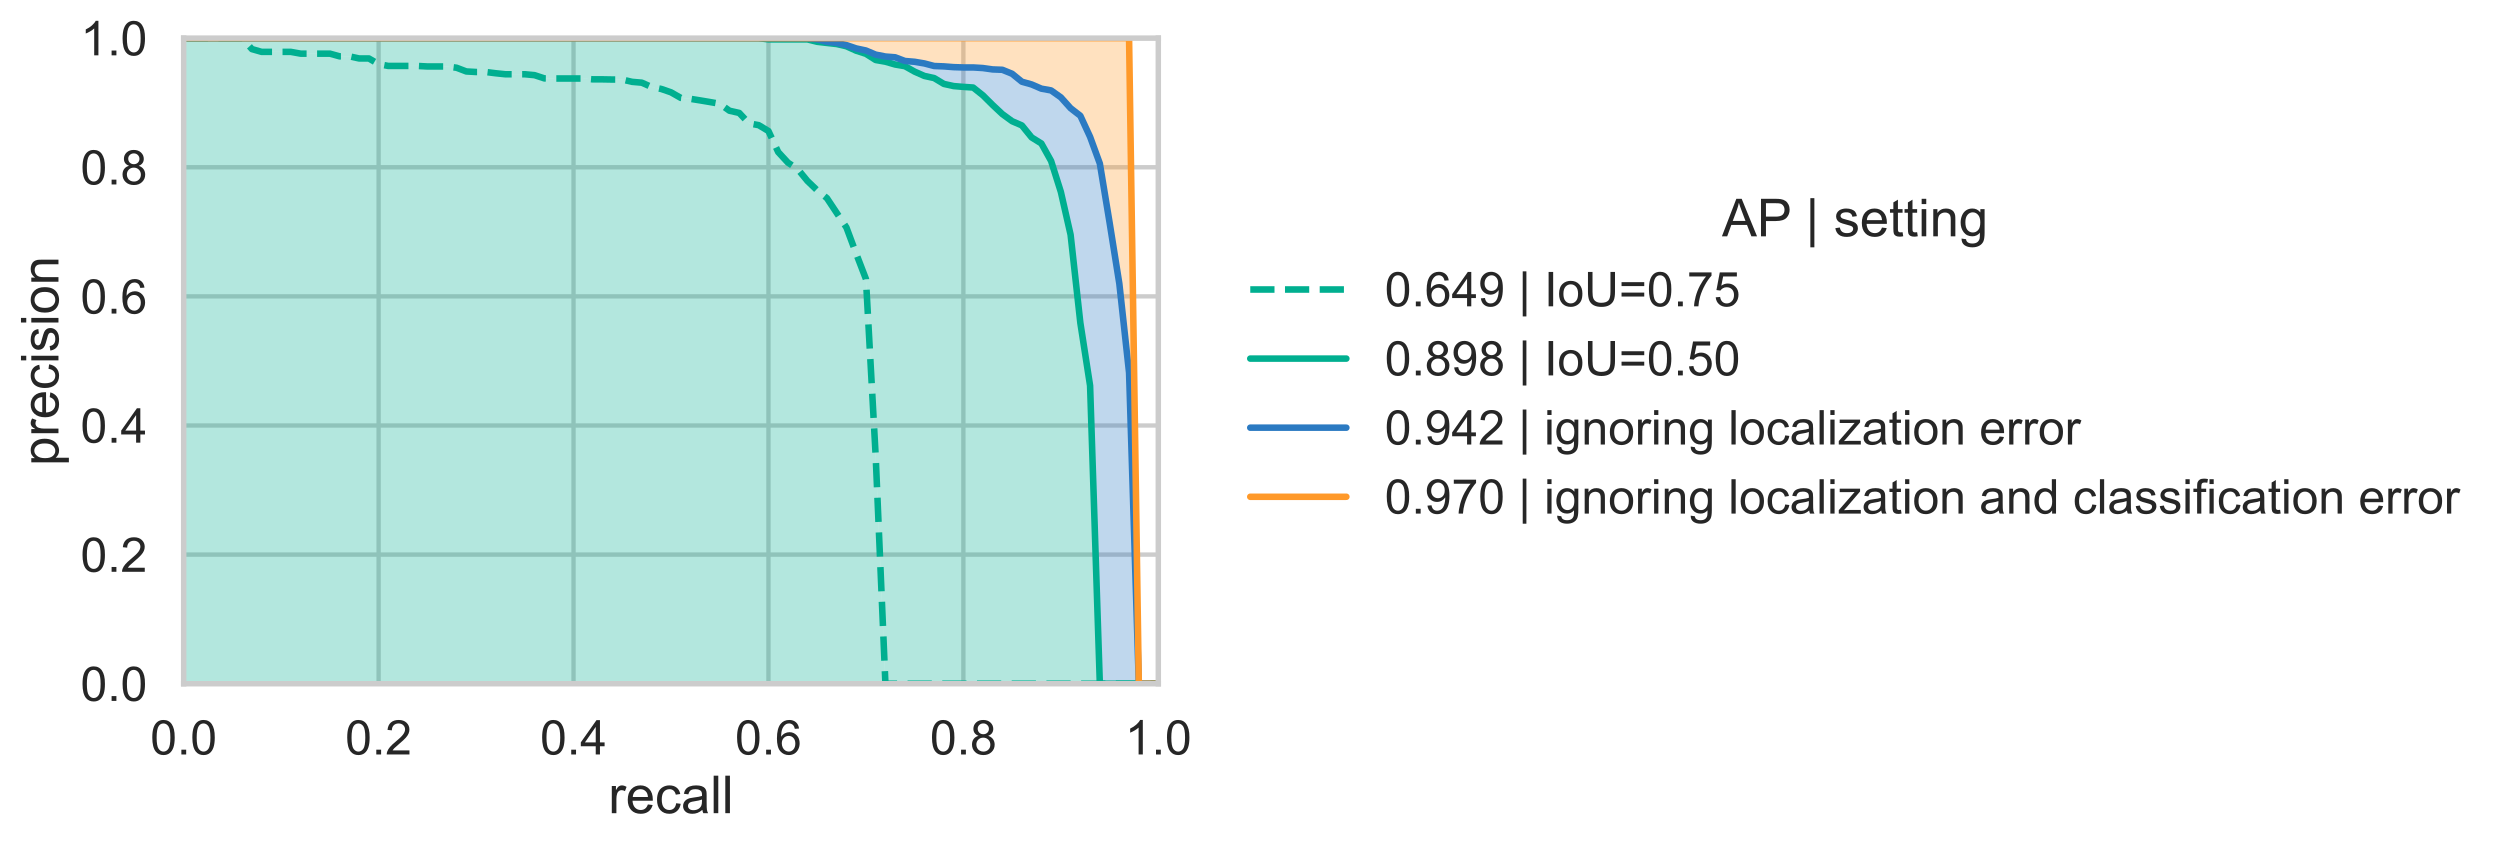 <?xml version="1.0" encoding="utf-8" standalone="no"?>
<!DOCTYPE svg PUBLIC "-//W3C//DTD SVG 1.1//EN"
  "http://www.w3.org/Graphics/SVG/1.1/DTD/svg11.dtd">
<!-- Created with matplotlib (https://matplotlib.org/) -->
<svg height="290.117pt" version="1.1" viewBox="0 0 858.788 290.117" width="858.788pt" xmlns="http://www.w3.org/2000/svg" xmlns:xlink="http://www.w3.org/1999/xlink">
 <defs>
  <style type="text/css">*{stroke-linecap:butt;stroke-linejoin:round;}</style>
 </defs>
 <g id="figure_1">
  <g id="patch_1">
   <path d="M 0 290.117 
L 858.788 290.117 
L 858.788 0 
L 0 0 
z
" style="fill:#ffffff;"/>
  </g>
  <g id="axes_1">
   <g id="patch_2">
    <path d="M 63.097 234.865 
L 397.897 234.865 
L 397.897 13.105 
L 63.097 13.105 
z
" style="fill:#ffffff;"/>
   </g>
   <g id="matplotlib.axis_1">
    <g id="xtick_1">
     <g id="line2d_1">
      <path clip-path="url(#pb9b8774784)" d="M 63.097 234.865 
L 63.097 13.105 
" style="fill:none;stroke:#cccccc;stroke-linecap:round;stroke-width:1.5;"/>
     </g>
     <g id="text_1">
      <!-- 0.0 -->
      <g style="fill:#262626;" transform="translate(51.629 259.176)scale(0.165 -0.165)">
       <defs>
        <path d="M 4.156 35.297 
Q 4.156 48 6.766 55.734 
Q 9.375 63.484 14.516 67.672 
Q 19.672 71.875 27.484 71.875 
Q 33.25 71.875 37.594 69.547 
Q 41.938 67.234 44.766 62.859 
Q 47.609 58.5 49.219 52.219 
Q 50.828 45.953 50.828 35.297 
Q 50.828 22.703 48.234 14.969 
Q 45.656 7.234 40.5 3 
Q 35.359 -1.219 27.484 -1.219 
Q 17.141 -1.219 11.234 6.203 
Q 4.156 15.141 4.156 35.297 
z
M 13.188 35.297 
Q 13.188 17.672 17.312 11.828 
Q 21.438 6 27.484 6 
Q 33.547 6 37.672 11.859 
Q 41.797 17.719 41.797 35.297 
Q 41.797 52.984 37.672 58.781 
Q 33.547 64.594 27.391 64.594 
Q 21.344 64.594 17.719 59.469 
Q 13.188 52.938 13.188 35.297 
z
" id="ArialMT-48"/>
        <path d="M 9.078 0 
L 9.078 10.016 
L 19.094 10.016 
L 19.094 0 
z
" id="ArialMT-46"/>
       </defs>
       <use xlink:href="#ArialMT-48"/>
       <use x="55.615" xlink:href="#ArialMT-46"/>
       <use x="83.398" xlink:href="#ArialMT-48"/>
      </g>
     </g>
    </g>
    <g id="xtick_2">
     <g id="line2d_2">
      <path clip-path="url(#pb9b8774784)" d="M 130.057 234.865 
L 130.057 13.105 
" style="fill:none;stroke:#cccccc;stroke-linecap:round;stroke-width:1.5;"/>
     </g>
     <g id="text_2">
      <!-- 0.2 -->
      <g style="fill:#262626;" transform="translate(118.589 259.176)scale(0.165 -0.165)">
       <defs>
        <path d="M 50.344 8.453 
L 50.344 0 
L 3.031 0 
Q 2.938 3.172 4.047 6.109 
Q 5.859 10.938 9.828 15.625 
Q 13.812 20.312 21.344 26.469 
Q 33.016 36.031 37.109 41.625 
Q 41.219 47.219 41.219 52.203 
Q 41.219 57.422 37.469 61 
Q 33.734 64.594 27.734 64.594 
Q 21.391 64.594 17.578 60.781 
Q 13.766 56.984 13.719 50.25 
L 4.688 51.172 
Q 5.609 61.281 11.656 66.578 
Q 17.719 71.875 27.938 71.875 
Q 38.234 71.875 44.234 66.156 
Q 50.25 60.453 50.25 52 
Q 50.25 47.703 48.484 43.547 
Q 46.734 39.406 42.656 34.812 
Q 38.578 30.219 29.109 22.219 
Q 21.188 15.578 18.938 13.203 
Q 16.703 10.844 15.234 8.453 
z
" id="ArialMT-50"/>
       </defs>
       <use xlink:href="#ArialMT-48"/>
       <use x="55.615" xlink:href="#ArialMT-46"/>
       <use x="83.398" xlink:href="#ArialMT-50"/>
      </g>
     </g>
    </g>
    <g id="xtick_3">
     <g id="line2d_3">
      <path clip-path="url(#pb9b8774784)" d="M 197.017 234.865 
L 197.017 13.105 
" style="fill:none;stroke:#cccccc;stroke-linecap:round;stroke-width:1.5;"/>
     </g>
     <g id="text_3">
      <!-- 0.4 -->
      <g style="fill:#262626;" transform="translate(185.549 259.176)scale(0.165 -0.165)">
       <defs>
        <path d="M 32.328 0 
L 32.328 17.141 
L 1.266 17.141 
L 1.266 25.203 
L 33.938 71.578 
L 41.109 71.578 
L 41.109 25.203 
L 50.781 25.203 
L 50.781 17.141 
L 41.109 17.141 
L 41.109 0 
z
M 32.328 25.203 
L 32.328 57.469 
L 9.906 25.203 
z
" id="ArialMT-52"/>
       </defs>
       <use xlink:href="#ArialMT-48"/>
       <use x="55.615" xlink:href="#ArialMT-46"/>
       <use x="83.398" xlink:href="#ArialMT-52"/>
      </g>
     </g>
    </g>
    <g id="xtick_4">
     <g id="line2d_4">
      <path clip-path="url(#pb9b8774784)" d="M 263.977 234.865 
L 263.977 13.105 
" style="fill:none;stroke:#cccccc;stroke-linecap:round;stroke-width:1.5;"/>
     </g>
     <g id="text_4">
      <!-- 0.6 -->
      <g style="fill:#262626;" transform="translate(252.509 259.176)scale(0.165 -0.165)">
       <defs>
        <path d="M 49.75 54.047 
L 41.016 53.375 
Q 39.844 58.547 37.703 60.891 
Q 34.125 64.656 28.906 64.656 
Q 24.703 64.656 21.531 62.312 
Q 17.391 59.281 14.984 53.469 
Q 12.594 47.656 12.5 36.922 
Q 15.672 41.75 20.266 44.094 
Q 24.859 46.438 29.891 46.438 
Q 38.672 46.438 44.844 39.969 
Q 51.031 33.5 51.031 23.25 
Q 51.031 16.5 48.125 10.719 
Q 45.219 4.938 40.141 1.859 
Q 35.062 -1.219 28.609 -1.219 
Q 17.625 -1.219 10.688 6.859 
Q 3.766 14.938 3.766 33.5 
Q 3.766 54.25 11.422 63.672 
Q 18.109 71.875 29.438 71.875 
Q 37.891 71.875 43.281 67.141 
Q 48.688 62.406 49.75 54.047 
z
M 13.875 23.188 
Q 13.875 18.656 15.797 14.5 
Q 17.719 10.359 21.188 8.172 
Q 24.656 6 28.469 6 
Q 34.031 6 38.031 10.484 
Q 42.047 14.984 42.047 22.703 
Q 42.047 30.125 38.078 34.391 
Q 34.125 38.672 28.125 38.672 
Q 22.172 38.672 18.016 34.391 
Q 13.875 30.125 13.875 23.188 
z
" id="ArialMT-54"/>
       </defs>
       <use xlink:href="#ArialMT-48"/>
       <use x="55.615" xlink:href="#ArialMT-46"/>
       <use x="83.398" xlink:href="#ArialMT-54"/>
      </g>
     </g>
    </g>
    <g id="xtick_5">
     <g id="line2d_5">
      <path clip-path="url(#pb9b8774784)" d="M 330.937 234.865 
L 330.937 13.105 
" style="fill:none;stroke:#cccccc;stroke-linecap:round;stroke-width:1.5;"/>
     </g>
     <g id="text_5">
      <!-- 0.8 -->
      <g style="fill:#262626;" transform="translate(319.469 259.176)scale(0.165 -0.165)">
       <defs>
        <path d="M 17.672 38.812 
Q 12.203 40.828 9.562 44.531 
Q 6.938 48.25 6.938 53.422 
Q 6.938 61.234 12.547 66.547 
Q 18.172 71.875 27.484 71.875 
Q 36.859 71.875 42.578 66.422 
Q 48.297 60.984 48.297 53.172 
Q 48.297 48.188 45.672 44.5 
Q 43.062 40.828 37.75 38.812 
Q 44.344 36.672 47.781 31.875 
Q 51.219 27.094 51.219 20.453 
Q 51.219 11.281 44.719 5.031 
Q 38.234 -1.219 27.641 -1.219 
Q 17.047 -1.219 10.547 5.047 
Q 4.047 11.328 4.047 20.703 
Q 4.047 27.688 7.594 32.391 
Q 11.141 37.109 17.672 38.812 
z
M 15.922 53.719 
Q 15.922 48.641 19.188 45.406 
Q 22.469 42.188 27.688 42.188 
Q 32.766 42.188 36.016 45.375 
Q 39.266 48.578 39.266 53.219 
Q 39.266 58.062 35.906 61.359 
Q 32.562 64.656 27.594 64.656 
Q 22.562 64.656 19.234 61.422 
Q 15.922 58.203 15.922 53.719 
z
M 13.094 20.656 
Q 13.094 16.891 14.875 13.375 
Q 16.656 9.859 20.172 7.922 
Q 23.688 6 27.734 6 
Q 34.031 6 38.125 10.047 
Q 42.234 14.109 42.234 20.359 
Q 42.234 26.703 38.016 30.859 
Q 33.797 35.016 27.438 35.016 
Q 21.234 35.016 17.156 30.906 
Q 13.094 26.812 13.094 20.656 
z
" id="ArialMT-56"/>
       </defs>
       <use xlink:href="#ArialMT-48"/>
       <use x="55.615" xlink:href="#ArialMT-46"/>
       <use x="83.398" xlink:href="#ArialMT-56"/>
      </g>
     </g>
    </g>
    <g id="xtick_6">
     <g id="line2d_6">
      <path clip-path="url(#pb9b8774784)" d="M 397.897 234.865 
L 397.897 13.105 
" style="fill:none;stroke:#cccccc;stroke-linecap:round;stroke-width:1.5;"/>
     </g>
     <g id="text_6">
      <!-- 1.0 -->
      <g style="fill:#262626;" transform="translate(386.429 259.176)scale(0.165 -0.165)">
       <defs>
        <path d="M 37.25 0 
L 28.469 0 
L 28.469 56 
Q 25.297 52.984 20.141 49.953 
Q 14.984 46.922 10.891 45.406 
L 10.891 53.906 
Q 18.266 57.375 23.781 62.297 
Q 29.297 67.234 31.594 71.875 
L 37.25 71.875 
z
" id="ArialMT-49"/>
       </defs>
       <use xlink:href="#ArialMT-49"/>
       <use x="55.615" xlink:href="#ArialMT-46"/>
       <use x="83.398" xlink:href="#ArialMT-48"/>
      </g>
     </g>
    </g>
    <g id="text_7">
     <!-- recall -->
     <g style="fill:#262626;" transform="translate(208.991 279.339)scale(0.18 -0.18)">
      <defs>
       <path d="M 6.5 0 
L 6.5 51.859 
L 14.406 51.859 
L 14.406 44 
Q 17.438 49.516 20 51.266 
Q 22.562 53.031 25.641 53.031 
Q 30.078 53.031 34.672 50.203 
L 31.641 42.047 
Q 28.422 43.953 25.203 43.953 
Q 22.312 43.953 20.016 42.219 
Q 17.719 40.484 16.75 37.406 
Q 15.281 32.719 15.281 27.156 
L 15.281 0 
z
" id="ArialMT-114"/>
       <path d="M 42.094 16.703 
L 51.172 15.578 
Q 49.031 7.625 43.219 3.219 
Q 37.406 -1.172 28.375 -1.172 
Q 17 -1.172 10.328 5.828 
Q 3.656 12.844 3.656 25.484 
Q 3.656 38.578 10.391 45.797 
Q 17.141 53.031 27.875 53.031 
Q 38.281 53.031 44.875 45.953 
Q 51.469 38.875 51.469 26.031 
Q 51.469 25.25 51.422 23.688 
L 12.75 23.688 
Q 13.234 15.141 17.578 10.594 
Q 21.922 6.062 28.422 6.062 
Q 33.25 6.062 36.672 8.594 
Q 40.094 11.141 42.094 16.703 
z
M 13.234 30.906 
L 42.188 30.906 
Q 41.609 37.453 38.875 40.719 
Q 34.672 45.797 27.984 45.797 
Q 21.922 45.797 17.797 41.75 
Q 13.672 37.703 13.234 30.906 
z
" id="ArialMT-101"/>
       <path d="M 40.438 19 
L 49.078 17.875 
Q 47.656 8.938 41.812 3.875 
Q 35.984 -1.172 27.484 -1.172 
Q 16.844 -1.172 10.375 5.781 
Q 3.906 12.75 3.906 25.734 
Q 3.906 34.125 6.688 40.422 
Q 9.469 46.734 15.156 49.875 
Q 20.844 53.031 27.547 53.031 
Q 35.984 53.031 41.359 48.75 
Q 46.734 44.484 48.25 36.625 
L 39.703 35.297 
Q 38.484 40.531 35.375 43.156 
Q 32.281 45.797 27.875 45.797 
Q 21.234 45.797 17.078 41.031 
Q 12.938 36.281 12.938 25.984 
Q 12.938 15.531 16.938 10.797 
Q 20.953 6.062 27.391 6.062 
Q 32.562 6.062 36.031 9.234 
Q 39.5 12.406 40.438 19 
z
" id="ArialMT-99"/>
       <path d="M 40.438 6.391 
Q 35.547 2.25 31.031 0.531 
Q 26.516 -1.172 21.344 -1.172 
Q 12.797 -1.172 8.203 3 
Q 3.609 7.172 3.609 13.672 
Q 3.609 17.484 5.344 20.625 
Q 7.078 23.781 9.891 25.688 
Q 12.703 27.594 16.219 28.562 
Q 18.797 29.25 24.031 29.891 
Q 34.672 31.156 39.703 32.906 
Q 39.75 34.719 39.75 35.203 
Q 39.75 40.578 37.25 42.781 
Q 33.891 45.75 27.25 45.75 
Q 21.047 45.75 18.094 43.578 
Q 15.141 41.406 13.719 35.891 
L 5.125 37.062 
Q 6.297 42.578 8.984 45.969 
Q 11.672 49.359 16.75 51.188 
Q 21.828 53.031 28.516 53.031 
Q 35.156 53.031 39.297 51.469 
Q 43.453 49.906 45.406 47.531 
Q 47.359 45.172 48.141 41.547 
Q 48.578 39.312 48.578 33.453 
L 48.578 21.734 
Q 48.578 9.469 49.141 6.219 
Q 49.703 2.984 51.375 0 
L 42.188 0 
Q 40.828 2.734 40.438 6.391 
z
M 39.703 26.031 
Q 34.906 24.078 25.344 22.703 
Q 19.922 21.922 17.672 20.938 
Q 15.438 19.969 14.203 18.094 
Q 12.984 16.219 12.984 13.922 
Q 12.984 10.406 15.641 8.062 
Q 18.312 5.719 23.438 5.719 
Q 28.516 5.719 32.469 7.938 
Q 36.422 10.156 38.281 14.016 
Q 39.703 17 39.703 22.797 
z
" id="ArialMT-97"/>
       <path d="M 6.391 0 
L 6.391 71.578 
L 15.188 71.578 
L 15.188 0 
z
" id="ArialMT-108"/>
      </defs>
      <use xlink:href="#ArialMT-114"/>
      <use x="33.301" xlink:href="#ArialMT-101"/>
      <use x="88.916" xlink:href="#ArialMT-99"/>
      <use x="138.916" xlink:href="#ArialMT-97"/>
      <use x="194.531" xlink:href="#ArialMT-108"/>
      <use x="216.748" xlink:href="#ArialMT-108"/>
     </g>
    </g>
   </g>
   <g id="matplotlib.axis_2">
    <g id="ytick_1">
     <g id="line2d_7">
      <path clip-path="url(#pb9b8774784)" d="M 63.097 234.865 
L 397.897 234.865 
" style="fill:none;stroke:#cccccc;stroke-linecap:round;stroke-width:1.5;"/>
     </g>
     <g id="text_8">
      <!-- 0.0 -->
      <g style="fill:#262626;" transform="translate(27.662 240.77)scale(0.165 -0.165)">
       <use xlink:href="#ArialMT-48"/>
       <use x="55.615" xlink:href="#ArialMT-46"/>
       <use x="83.398" xlink:href="#ArialMT-48"/>
      </g>
     </g>
    </g>
    <g id="ytick_2">
     <g id="line2d_8">
      <path clip-path="url(#pb9b8774784)" d="M 63.097 190.513 
L 397.897 190.513 
" style="fill:none;stroke:#cccccc;stroke-linecap:round;stroke-width:1.5;"/>
     </g>
     <g id="text_9">
      <!-- 0.2 -->
      <g style="fill:#262626;" transform="translate(27.662 196.418)scale(0.165 -0.165)">
       <use xlink:href="#ArialMT-48"/>
       <use x="55.615" xlink:href="#ArialMT-46"/>
       <use x="83.398" xlink:href="#ArialMT-50"/>
      </g>
     </g>
    </g>
    <g id="ytick_3">
     <g id="line2d_9">
      <path clip-path="url(#pb9b8774784)" d="M 63.097 146.161 
L 397.897 146.161 
" style="fill:none;stroke:#cccccc;stroke-linecap:round;stroke-width:1.5;"/>
     </g>
     <g id="text_10">
      <!-- 0.4 -->
      <g style="fill:#262626;" transform="translate(27.662 152.066)scale(0.165 -0.165)">
       <use xlink:href="#ArialMT-48"/>
       <use x="55.615" xlink:href="#ArialMT-46"/>
       <use x="83.398" xlink:href="#ArialMT-52"/>
      </g>
     </g>
    </g>
    <g id="ytick_4">
     <g id="line2d_10">
      <path clip-path="url(#pb9b8774784)" d="M 63.097 101.809 
L 397.897 101.809 
" style="fill:none;stroke:#cccccc;stroke-linecap:round;stroke-width:1.5;"/>
     </g>
     <g id="text_11">
      <!-- 0.6 -->
      <g style="fill:#262626;" transform="translate(27.662 107.714)scale(0.165 -0.165)">
       <use xlink:href="#ArialMT-48"/>
       <use x="55.615" xlink:href="#ArialMT-46"/>
       <use x="83.398" xlink:href="#ArialMT-54"/>
      </g>
     </g>
    </g>
    <g id="ytick_5">
     <g id="line2d_11">
      <path clip-path="url(#pb9b8774784)" d="M 63.097 57.457 
L 397.897 57.457 
" style="fill:none;stroke:#cccccc;stroke-linecap:round;stroke-width:1.5;"/>
     </g>
     <g id="text_12">
      <!-- 0.8 -->
      <g style="fill:#262626;" transform="translate(27.662 63.362)scale(0.165 -0.165)">
       <use xlink:href="#ArialMT-48"/>
       <use x="55.615" xlink:href="#ArialMT-46"/>
       <use x="83.398" xlink:href="#ArialMT-56"/>
      </g>
     </g>
    </g>
    <g id="ytick_6">
     <g id="line2d_12">
      <path clip-path="url(#pb9b8774784)" d="M 63.097 13.105 
L 397.897 13.105 
" style="fill:none;stroke:#cccccc;stroke-linecap:round;stroke-width:1.5;"/>
     </g>
     <g id="text_13">
      <!-- 1.0 -->
      <g style="fill:#262626;" transform="translate(27.662 19.01)scale(0.165 -0.165)">
       <use xlink:href="#ArialMT-49"/>
       <use x="55.615" xlink:href="#ArialMT-46"/>
       <use x="83.398" xlink:href="#ArialMT-48"/>
      </g>
     </g>
    </g>
    <g id="text_14">
     <!-- precision -->
     <g style="fill:#262626;" transform="translate(20.084 160.001)rotate(-90)scale(0.18 -0.18)">
      <defs>
       <path d="M 6.594 -19.875 
L 6.594 51.859 
L 14.594 51.859 
L 14.594 45.125 
Q 17.438 49.078 21 51.047 
Q 24.562 53.031 29.641 53.031 
Q 36.281 53.031 41.359 49.609 
Q 46.438 46.188 49.016 39.953 
Q 51.609 33.734 51.609 26.312 
Q 51.609 18.359 48.75 11.984 
Q 45.906 5.609 40.453 2.219 
Q 35.016 -1.172 29 -1.172 
Q 24.609 -1.172 21.109 0.688 
Q 17.625 2.547 15.375 5.375 
L 15.375 -19.875 
z
M 14.547 25.641 
Q 14.547 15.625 18.594 10.844 
Q 22.656 6.062 28.422 6.062 
Q 34.281 6.062 38.453 11.016 
Q 42.625 15.969 42.625 26.375 
Q 42.625 36.281 38.547 41.203 
Q 34.469 46.141 28.812 46.141 
Q 23.188 46.141 18.859 40.891 
Q 14.547 35.641 14.547 25.641 
z
" id="ArialMT-112"/>
       <path d="M 6.641 61.469 
L 6.641 71.578 
L 15.438 71.578 
L 15.438 61.469 
z
M 6.641 0 
L 6.641 51.859 
L 15.438 51.859 
L 15.438 0 
z
" id="ArialMT-105"/>
       <path d="M 3.078 15.484 
L 11.766 16.844 
Q 12.5 11.625 15.844 8.844 
Q 19.188 6.062 25.203 6.062 
Q 31.25 6.062 34.172 8.516 
Q 37.109 10.984 37.109 14.312 
Q 37.109 17.281 34.516 19 
Q 32.719 20.172 25.531 21.969 
Q 15.875 24.422 12.141 26.203 
Q 8.406 27.984 6.469 31.125 
Q 4.547 34.281 4.547 38.094 
Q 4.547 41.547 6.125 44.5 
Q 7.719 47.469 10.453 49.422 
Q 12.5 50.922 16.031 51.969 
Q 19.578 53.031 23.641 53.031 
Q 29.734 53.031 34.344 51.266 
Q 38.969 49.516 41.156 46.5 
Q 43.359 43.5 44.188 38.484 
L 35.594 37.312 
Q 35.016 41.312 32.203 43.547 
Q 29.391 45.797 24.266 45.797 
Q 18.219 45.797 15.625 43.797 
Q 13.031 41.797 13.031 39.109 
Q 13.031 37.406 14.109 36.031 
Q 15.188 34.625 17.484 33.688 
Q 18.797 33.203 25.25 31.453 
Q 34.578 28.953 38.25 27.359 
Q 41.938 25.781 44.031 22.75 
Q 46.141 19.734 46.141 15.234 
Q 46.141 10.844 43.578 6.953 
Q 41.016 3.078 36.172 0.953 
Q 31.344 -1.172 25.25 -1.172 
Q 15.141 -1.172 9.844 3.031 
Q 4.547 7.234 3.078 15.484 
z
" id="ArialMT-115"/>
       <path d="M 3.328 25.922 
Q 3.328 40.328 11.328 47.266 
Q 18.016 53.031 27.641 53.031 
Q 38.328 53.031 45.109 46.016 
Q 51.906 39.016 51.906 26.656 
Q 51.906 16.656 48.906 10.906 
Q 45.906 5.172 40.156 2 
Q 34.422 -1.172 27.641 -1.172 
Q 16.75 -1.172 10.031 5.812 
Q 3.328 12.797 3.328 25.922 
z
M 12.359 25.922 
Q 12.359 15.969 16.703 11.016 
Q 21.047 6.062 27.641 6.062 
Q 34.188 6.062 38.531 11.031 
Q 42.875 16.016 42.875 26.219 
Q 42.875 35.844 38.5 40.797 
Q 34.125 45.75 27.641 45.75 
Q 21.047 45.75 16.703 40.812 
Q 12.359 35.891 12.359 25.922 
z
" id="ArialMT-111"/>
       <path d="M 6.594 0 
L 6.594 51.859 
L 14.5 51.859 
L 14.5 44.484 
Q 20.219 53.031 31 53.031 
Q 35.688 53.031 39.625 51.344 
Q 43.562 49.656 45.516 46.922 
Q 47.469 44.188 48.25 40.438 
Q 48.734 37.984 48.734 31.891 
L 48.734 0 
L 39.938 0 
L 39.938 31.547 
Q 39.938 36.922 38.906 39.578 
Q 37.891 42.234 35.281 43.812 
Q 32.672 45.406 29.156 45.406 
Q 23.531 45.406 19.453 41.844 
Q 15.375 38.281 15.375 28.328 
L 15.375 0 
z
" id="ArialMT-110"/>
      </defs>
      <use xlink:href="#ArialMT-112"/>
      <use x="55.615" xlink:href="#ArialMT-114"/>
      <use x="88.916" xlink:href="#ArialMT-101"/>
      <use x="144.531" xlink:href="#ArialMT-99"/>
      <use x="194.531" xlink:href="#ArialMT-105"/>
      <use x="216.748" xlink:href="#ArialMT-115"/>
      <use x="266.748" xlink:href="#ArialMT-105"/>
      <use x="288.965" xlink:href="#ArialMT-111"/>
      <use x="344.58" xlink:href="#ArialMT-110"/>
     </g>
    </g>
   </g>
   <g id="PolyCollection_1">
    <path clip-path="url(#pb9b8774784)" d="M 63.097 234.865 
L 63.097 13.105 
L 66.445 13.105 
L 69.793 13.105 
L 73.141 13.105 
L 76.489 13.105 
L 79.837 13.105 
L 83.185 13.105 
L 86.533 16.864 
L 89.881 17.823 
L 93.229 17.823 
L 96.577 17.823 
L 99.925 17.823 
L 103.273 18.427 
L 106.621 18.427 
L 109.969 18.427 
L 113.317 18.427 
L 116.665 19.352 
L 120.013 19.352 
L 123.361 20.079 
L 126.709 20.079 
L 130.057 22.027 
L 133.405 22.655 
L 136.753 22.655 
L 140.101 22.655 
L 143.449 22.655 
L 146.797 22.832 
L 150.145 22.832 
L 153.493 22.832 
L 156.841 23.269 
L 160.189 24.545 
L 163.537 24.733 
L 166.885 24.733 
L 170.233 25.157 
L 173.581 25.506 
L 176.929 25.506 
L 180.277 25.506 
L 183.625 25.818 
L 186.973 26.922 
L 190.321 26.965 
L 193.669 26.965 
L 197.017 26.965 
L 200.365 26.965 
L 203.713 27.26 
L 207.061 27.26 
L 210.409 27.321 
L 213.757 27.321 
L 217.105 28.112 
L 220.453 28.399 
L 223.801 29.881 
L 227.149 30.559 
L 230.497 31.711 
L 233.845 33.62 
L 237.193 33.954 
L 240.541 34.491 
L 243.889 35.053 
L 247.237 35.642 
L 250.585 38.037 
L 253.933 38.792 
L 257.281 42.371 
L 260.629 42.996 
L 263.977 45.01 
L 267.325 52.239 
L 270.673 55.876 
L 274.021 58.085 
L 277.369 62.161 
L 280.717 65.38 
L 284.065 68.074 
L 287.413 73.121 
L 290.761 78.143 
L 294.109 87.114 
L 297.457 95.833 
L 300.805 156.605 
L 304.153 234.865 
L 307.501 234.865 
L 310.849 234.865 
L 314.197 234.865 
L 317.545 234.865 
L 320.893 234.865 
L 324.241 234.865 
L 327.589 234.865 
L 330.937 234.865 
L 334.285 234.865 
L 337.633 234.865 
L 340.981 234.865 
L 344.329 234.865 
L 347.677 234.865 
L 351.025 234.865 
L 354.373 234.865 
L 357.721 234.865 
L 361.069 234.865 
L 364.417 234.865 
L 367.765 234.865 
L 371.113 234.865 
L 374.461 234.865 
L 377.809 234.865 
L 381.157 234.865 
L 384.505 234.865 
L 387.853 234.865 
L 391.201 234.865 
L 394.549 234.865 
L 397.897 234.865 
L 397.897 234.865 
L 397.897 234.865 
L 394.549 234.865 
L 391.201 234.865 
L 387.853 234.865 
L 384.505 234.865 
L 381.157 234.865 
L 377.809 234.865 
L 374.461 234.865 
L 371.113 234.865 
L 367.765 234.865 
L 364.417 234.865 
L 361.069 234.865 
L 357.721 234.865 
L 354.373 234.865 
L 351.025 234.865 
L 347.677 234.865 
L 344.329 234.865 
L 340.981 234.865 
L 337.633 234.865 
L 334.285 234.865 
L 330.937 234.865 
L 327.589 234.865 
L 324.241 234.865 
L 320.893 234.865 
L 317.545 234.865 
L 314.197 234.865 
L 310.849 234.865 
L 307.501 234.865 
L 304.153 234.865 
L 300.805 234.865 
L 297.457 234.865 
L 294.109 234.865 
L 290.761 234.865 
L 287.413 234.865 
L 284.065 234.865 
L 280.717 234.865 
L 277.369 234.865 
L 274.021 234.865 
L 270.673 234.865 
L 267.325 234.865 
L 263.977 234.865 
L 260.629 234.865 
L 257.281 234.865 
L 253.933 234.865 
L 250.585 234.865 
L 247.237 234.865 
L 243.889 234.865 
L 240.541 234.865 
L 237.193 234.865 
L 233.845 234.865 
L 230.497 234.865 
L 227.149 234.865 
L 223.801 234.865 
L 220.453 234.865 
L 217.105 234.865 
L 213.757 234.865 
L 210.409 234.865 
L 207.061 234.865 
L 203.713 234.865 
L 200.365 234.865 
L 197.017 234.865 
L 193.669 234.865 
L 190.321 234.865 
L 186.973 234.865 
L 183.625 234.865 
L 180.277 234.865 
L 176.929 234.865 
L 173.581 234.865 
L 170.233 234.865 
L 166.885 234.865 
L 163.537 234.865 
L 160.189 234.865 
L 156.841 234.865 
L 153.493 234.865 
L 150.145 234.865 
L 146.797 234.865 
L 143.449 234.865 
L 140.101 234.865 
L 136.753 234.865 
L 133.405 234.865 
L 130.057 234.865 
L 126.709 234.865 
L 123.361 234.865 
L 120.013 234.865 
L 116.665 234.865 
L 113.317 234.865 
L 109.969 234.865 
L 106.621 234.865 
L 103.273 234.865 
L 99.925 234.865 
L 96.577 234.865 
L 93.229 234.865 
L 89.881 234.865 
L 86.533 234.865 
L 83.185 234.865 
L 79.837 234.865 
L 76.489 234.865 
L 73.141 234.865 
L 69.793 234.865 
L 66.445 234.865 
L 63.097 234.865 
z
" style="fill:url(#hcde0d8e548);fill-opacity:0.3;"/>
   </g>
   <g id="PolyCollection_2">
    <defs>
     <path d="M 63.097 -277.011 
L 63.097 -277.011 
L 66.445 -277.011 
L 69.793 -277.011 
L 73.141 -277.011 
L 76.489 -277.011 
L 79.837 -277.011 
L 83.185 -277.011 
L 86.533 -277.011 
L 89.881 -277.011 
L 93.229 -277.011 
L 96.577 -277.011 
L 99.925 -277.011 
L 103.273 -277.011 
L 106.621 -277.011 
L 109.969 -277.011 
L 113.317 -277.011 
L 116.665 -277.011 
L 120.013 -277.011 
L 123.361 -277.011 
L 126.709 -277.011 
L 130.057 -277.011 
L 133.405 -277.011 
L 136.753 -277.011 
L 140.101 -277.011 
L 143.449 -277.011 
L 146.797 -277.011 
L 150.145 -277.011 
L 153.493 -277.011 
L 156.841 -277.011 
L 160.189 -277.011 
L 163.537 -277.011 
L 166.885 -277.011 
L 170.233 -277.011 
L 173.581 -277.011 
L 176.929 -277.011 
L 180.277 -277.011 
L 183.625 -277.011 
L 186.973 -277.011 
L 190.321 -277.011 
L 193.669 -277.011 
L 197.017 -277.011 
L 200.365 -277.011 
L 203.713 -277.011 
L 207.061 -277.011 
L 210.409 -277.011 
L 213.757 -277.011 
L 217.105 -277.011 
L 220.453 -277.011 
L 223.801 -277.011 
L 227.149 -277.011 
L 230.497 -277.011 
L 233.845 -277.011 
L 237.193 -277.011 
L 240.541 -277.011 
L 243.889 -277.011 
L 247.237 -277.011 
L 250.585 -277.011 
L 253.933 -277.011 
L 257.281 -277.011 
L 260.629 -277.011 
L 263.977 -276.585 
L 267.325 -276.585 
L 270.673 -276.585 
L 274.021 -276.585 
L 277.369 -276.585 
L 280.717 -275.758 
L 284.065 -275.363 
L 287.413 -274.992 
L 290.761 -274.219 
L 294.109 -272.702 
L 297.457 -271.631 
L 300.805 -269.507 
L 304.153 -268.921 
L 307.501 -267.953 
L 310.849 -267.385 
L 314.197 -265.505 
L 317.545 -264.027 
L 320.893 -263.298 
L 324.241 -261.288 
L 327.589 -260.549 
L 330.937 -260.269 
L 334.285 -260.05 
L 337.633 -257.381 
L 340.981 -254.06 
L 344.329 -250.922 
L 347.677 -248.479 
L 351.025 -247.036 
L 354.373 -242.915 
L 357.721 -240.838 
L 361.069 -234.819 
L 364.417 -224.2 
L 367.765 -209.492 
L 371.113 -179.216 
L 374.461 -157.634 
L 377.809 -55.251 
L 381.157 -55.251 
L 384.505 -55.251 
L 387.853 -55.251 
L 391.201 -55.251 
L 394.549 -55.251 
L 397.897 -55.251 
L 397.897 -55.251 
L 397.897 -55.251 
L 394.549 -55.251 
L 391.201 -55.251 
L 387.853 -55.251 
L 384.505 -55.251 
L 381.157 -55.251 
L 377.809 -55.251 
L 374.461 -55.251 
L 371.113 -55.251 
L 367.765 -55.251 
L 364.417 -55.251 
L 361.069 -55.251 
L 357.721 -55.251 
L 354.373 -55.251 
L 351.025 -55.251 
L 347.677 -55.251 
L 344.329 -55.251 
L 340.981 -55.251 
L 337.633 -55.251 
L 334.285 -55.251 
L 330.937 -55.251 
L 327.589 -55.251 
L 324.241 -55.251 
L 320.893 -55.251 
L 317.545 -55.251 
L 314.197 -55.251 
L 310.849 -55.251 
L 307.501 -55.251 
L 304.153 -55.251 
L 300.805 -133.512 
L 297.457 -194.283 
L 294.109 -203.003 
L 290.761 -211.973 
L 287.413 -216.995 
L 284.065 -222.042 
L 280.717 -224.737 
L 277.369 -227.955 
L 274.021 -232.032 
L 270.673 -234.241 
L 267.325 -237.877 
L 263.977 -245.106 
L 260.629 -247.12 
L 257.281 -247.746 
L 253.933 -251.325 
L 250.585 -252.08 
L 247.237 -254.475 
L 243.889 -255.064 
L 240.541 -255.626 
L 237.193 -256.162 
L 233.845 -256.496 
L 230.497 -258.406 
L 227.149 -259.558 
L 223.801 -260.235 
L 220.453 -261.718 
L 217.105 -262.005 
L 213.757 -262.796 
L 210.409 -262.796 
L 207.061 -262.856 
L 203.713 -262.856 
L 200.365 -263.151 
L 197.017 -263.151 
L 193.669 -263.151 
L 190.321 -263.151 
L 186.973 -263.195 
L 183.625 -264.299 
L 180.277 -264.61 
L 176.929 -264.61 
L 173.581 -264.61 
L 170.233 -264.959 
L 166.885 -265.383 
L 163.537 -265.383 
L 160.189 -265.571 
L 156.841 -266.847 
L 153.493 -267.285 
L 150.145 -267.285 
L 146.797 -267.285 
L 143.449 -267.462 
L 140.101 -267.462 
L 136.753 -267.462 
L 133.405 -267.462 
L 130.057 -268.09 
L 126.709 -270.038 
L 123.361 -270.038 
L 120.013 -270.765 
L 116.665 -270.765 
L 113.317 -271.689 
L 109.969 -271.689 
L 106.621 -271.689 
L 103.273 -271.689 
L 99.925 -272.293 
L 96.577 -272.293 
L 93.229 -272.293 
L 89.881 -272.293 
L 86.533 -273.253 
L 83.185 -277.011 
L 79.837 -277.011 
L 76.489 -277.011 
L 73.141 -277.011 
L 69.793 -277.011 
L 66.445 -277.011 
L 63.097 -277.011 
z
" id="m2f2809a139"/>
    </defs>
    <g clip-path="url(#pb9b8774784)">
     <use style="fill:#00af90;fill-opacity:0.3;" x="0" xlink:href="#m2f2809a139" y="290.117"/>
    </g>
   </g>
   <g id="PolyCollection_3">
    <defs>
     <path d="M 63.097 -277.011 
L 63.097 -277.011 
L 66.445 -277.011 
L 69.793 -277.011 
L 73.141 -277.011 
L 76.489 -277.011 
L 79.837 -277.011 
L 83.185 -277.011 
L 86.533 -277.011 
L 89.881 -277.011 
L 93.229 -277.011 
L 96.577 -277.011 
L 99.925 -277.011 
L 103.273 -277.011 
L 106.621 -277.011 
L 109.969 -277.011 
L 113.317 -277.011 
L 116.665 -277.011 
L 120.013 -277.011 
L 123.361 -277.011 
L 126.709 -277.011 
L 130.057 -277.011 
L 133.405 -277.011 
L 136.753 -277.011 
L 140.101 -277.011 
L 143.449 -277.011 
L 146.797 -277.011 
L 150.145 -277.011 
L 153.493 -277.011 
L 156.841 -277.011 
L 160.189 -277.011 
L 163.537 -277.011 
L 166.885 -277.011 
L 170.233 -277.011 
L 173.581 -277.011 
L 176.929 -277.011 
L 180.277 -277.011 
L 183.625 -277.011 
L 186.973 -277.011 
L 190.321 -277.011 
L 193.669 -277.011 
L 197.017 -277.011 
L 200.365 -277.011 
L 203.713 -277.011 
L 207.061 -277.011 
L 210.409 -277.011 
L 213.757 -277.011 
L 217.105 -277.011 
L 220.453 -277.011 
L 223.801 -277.011 
L 227.149 -277.011 
L 230.497 -277.011 
L 233.845 -277.011 
L 237.193 -277.011 
L 240.541 -277.011 
L 243.889 -277.011 
L 247.237 -277.011 
L 250.585 -277.011 
L 253.933 -277.011 
L 257.281 -277.011 
L 260.629 -277.011 
L 263.977 -277.011 
L 267.325 -277.011 
L 270.673 -277.011 
L 274.021 -277.011 
L 277.369 -277.011 
L 280.717 -276.587 
L 284.065 -275.775 
L 287.413 -275.396 
L 290.761 -274.618 
L 294.109 -273.485 
L 297.457 -272.769 
L 300.805 -271.354 
L 304.153 -270.697 
L 307.501 -270.435 
L 310.849 -269.168 
L 314.197 -268.89 
L 317.545 -268.322 
L 320.893 -267.444 
L 324.241 -267.311 
L 327.589 -267.052 
L 330.937 -266.946 
L 334.285 -266.946 
L 337.633 -266.742 
L 340.981 -266.271 
L 344.329 -266.141 
L 347.677 -264.776 
L 351.025 -262.048 
L 354.373 -261.108 
L 357.721 -259.664 
L 361.069 -259.054 
L 364.417 -256.674 
L 367.765 -252.942 
L 371.113 -250.347 
L 374.461 -243.107 
L 377.809 -233.937 
L 381.157 -213.681 
L 384.505 -192.693 
L 387.853 -162.086 
L 391.201 -55.251 
L 394.549 -55.251 
L 397.897 -55.251 
L 397.897 -55.251 
L 397.897 -55.251 
L 394.549 -55.251 
L 391.201 -55.251 
L 387.853 -55.251 
L 384.505 -55.251 
L 381.157 -55.251 
L 377.809 -55.251 
L 374.461 -157.634 
L 371.113 -179.216 
L 367.765 -209.492 
L 364.417 -224.2 
L 361.069 -234.819 
L 357.721 -240.838 
L 354.373 -242.915 
L 351.025 -247.036 
L 347.677 -248.479 
L 344.329 -250.922 
L 340.981 -254.06 
L 337.633 -257.381 
L 334.285 -260.05 
L 330.937 -260.269 
L 327.589 -260.549 
L 324.241 -261.288 
L 320.893 -263.298 
L 317.545 -264.027 
L 314.197 -265.505 
L 310.849 -267.385 
L 307.501 -267.953 
L 304.153 -268.921 
L 300.805 -269.507 
L 297.457 -271.631 
L 294.109 -272.702 
L 290.761 -274.219 
L 287.413 -274.992 
L 284.065 -275.363 
L 280.717 -275.758 
L 277.369 -276.585 
L 274.021 -276.585 
L 270.673 -276.585 
L 267.325 -276.585 
L 263.977 -276.585 
L 260.629 -277.011 
L 257.281 -277.011 
L 253.933 -277.011 
L 250.585 -277.011 
L 247.237 -277.011 
L 243.889 -277.011 
L 240.541 -277.011 
L 237.193 -277.011 
L 233.845 -277.011 
L 230.497 -277.011 
L 227.149 -277.011 
L 223.801 -277.011 
L 220.453 -277.011 
L 217.105 -277.011 
L 213.757 -277.011 
L 210.409 -277.011 
L 207.061 -277.011 
L 203.713 -277.011 
L 200.365 -277.011 
L 197.017 -277.011 
L 193.669 -277.011 
L 190.321 -277.011 
L 186.973 -277.011 
L 183.625 -277.011 
L 180.277 -277.011 
L 176.929 -277.011 
L 173.581 -277.011 
L 170.233 -277.011 
L 166.885 -277.011 
L 163.537 -277.011 
L 160.189 -277.011 
L 156.841 -277.011 
L 153.493 -277.011 
L 150.145 -277.011 
L 146.797 -277.011 
L 143.449 -277.011 
L 140.101 -277.011 
L 136.753 -277.011 
L 133.405 -277.011 
L 130.057 -277.011 
L 126.709 -277.011 
L 123.361 -277.011 
L 120.013 -277.011 
L 116.665 -277.011 
L 113.317 -277.011 
L 109.969 -277.011 
L 106.621 -277.011 
L 103.273 -277.011 
L 99.925 -277.011 
L 96.577 -277.011 
L 93.229 -277.011 
L 89.881 -277.011 
L 86.533 -277.011 
L 83.185 -277.011 
L 79.837 -277.011 
L 76.489 -277.011 
L 73.141 -277.011 
L 69.793 -277.011 
L 66.445 -277.011 
L 63.097 -277.011 
z
" id="m3be39442b4"/>
    </defs>
    <g clip-path="url(#pb9b8774784)">
     <use style="fill:#2b7ac2;fill-opacity:0.3;" x="0" xlink:href="#m3be39442b4" y="290.117"/>
    </g>
   </g>
   <g id="PolyCollection_4">
    <defs>
     <path d="M 63.097 -277.011 
L 63.097 -277.011 
L 66.445 -277.011 
L 69.793 -277.011 
L 73.141 -277.011 
L 76.489 -277.011 
L 79.837 -277.011 
L 83.185 -277.011 
L 86.533 -277.011 
L 89.881 -277.011 
L 93.229 -277.011 
L 96.577 -277.011 
L 99.925 -277.011 
L 103.273 -277.011 
L 106.621 -277.011 
L 109.969 -277.011 
L 113.317 -277.011 
L 116.665 -277.011 
L 120.013 -277.011 
L 123.361 -277.011 
L 126.709 -277.011 
L 130.057 -277.011 
L 133.405 -277.011 
L 136.753 -277.011 
L 140.101 -277.011 
L 143.449 -277.011 
L 146.797 -277.011 
L 150.145 -277.011 
L 153.493 -277.011 
L 156.841 -277.011 
L 160.189 -277.011 
L 163.537 -277.011 
L 166.885 -277.011 
L 170.233 -277.011 
L 173.581 -277.011 
L 176.929 -277.011 
L 180.277 -277.011 
L 183.625 -277.011 
L 186.973 -277.011 
L 190.321 -277.011 
L 193.669 -277.011 
L 197.017 -277.011 
L 200.365 -277.011 
L 203.713 -277.011 
L 207.061 -277.011 
L 210.409 -277.011 
L 213.757 -277.011 
L 217.105 -277.011 
L 220.453 -277.011 
L 223.801 -277.011 
L 227.149 -277.011 
L 230.497 -277.011 
L 233.845 -277.011 
L 237.193 -277.011 
L 240.541 -277.011 
L 243.889 -277.011 
L 247.237 -277.011 
L 250.585 -277.011 
L 253.933 -277.011 
L 257.281 -277.011 
L 260.629 -277.011 
L 263.977 -277.011 
L 267.325 -277.011 
L 270.673 -277.011 
L 274.021 -277.011 
L 277.369 -277.011 
L 280.717 -277.011 
L 284.065 -277.011 
L 287.413 -277.011 
L 290.761 -277.011 
L 294.109 -277.011 
L 297.457 -277.011 
L 300.805 -277.011 
L 304.153 -277.011 
L 307.501 -277.011 
L 310.849 -277.011 
L 314.197 -277.011 
L 317.545 -277.011 
L 320.893 -277.011 
L 324.241 -277.011 
L 327.589 -277.011 
L 330.937 -277.011 
L 334.285 -277.011 
L 337.633 -277.011 
L 340.981 -277.011 
L 344.329 -277.011 
L 347.677 -277.011 
L 351.025 -277.011 
L 354.373 -277.011 
L 357.721 -277.011 
L 361.069 -277.011 
L 364.417 -277.011 
L 367.765 -277.011 
L 371.113 -277.011 
L 374.461 -277.011 
L 377.809 -277.011 
L 381.157 -277.011 
L 384.505 -277.011 
L 387.853 -277.011 
L 391.201 -55.251 
L 394.549 -55.251 
L 397.897 -55.251 
L 397.897 -55.251 
L 397.897 -55.251 
L 394.549 -55.251 
L 391.201 -55.251 
L 387.853 -162.086 
L 384.505 -192.693 
L 381.157 -213.681 
L 377.809 -233.937 
L 374.461 -243.107 
L 371.113 -250.347 
L 367.765 -252.942 
L 364.417 -256.674 
L 361.069 -259.054 
L 357.721 -259.664 
L 354.373 -261.108 
L 351.025 -262.048 
L 347.677 -264.776 
L 344.329 -266.141 
L 340.981 -266.271 
L 337.633 -266.742 
L 334.285 -266.946 
L 330.937 -266.946 
L 327.589 -267.052 
L 324.241 -267.311 
L 320.893 -267.444 
L 317.545 -268.322 
L 314.197 -268.89 
L 310.849 -269.168 
L 307.501 -270.435 
L 304.153 -270.697 
L 300.805 -271.354 
L 297.457 -272.769 
L 294.109 -273.485 
L 290.761 -274.618 
L 287.413 -275.396 
L 284.065 -275.775 
L 280.717 -276.587 
L 277.369 -277.011 
L 274.021 -277.011 
L 270.673 -277.011 
L 267.325 -277.011 
L 263.977 -277.011 
L 260.629 -277.011 
L 257.281 -277.011 
L 253.933 -277.011 
L 250.585 -277.011 
L 247.237 -277.011 
L 243.889 -277.011 
L 240.541 -277.011 
L 237.193 -277.011 
L 233.845 -277.011 
L 230.497 -277.011 
L 227.149 -277.011 
L 223.801 -277.011 
L 220.453 -277.011 
L 217.105 -277.011 
L 213.757 -277.011 
L 210.409 -277.011 
L 207.061 -277.011 
L 203.713 -277.011 
L 200.365 -277.011 
L 197.017 -277.011 
L 193.669 -277.011 
L 190.321 -277.011 
L 186.973 -277.011 
L 183.625 -277.011 
L 180.277 -277.011 
L 176.929 -277.011 
L 173.581 -277.011 
L 170.233 -277.011 
L 166.885 -277.011 
L 163.537 -277.011 
L 160.189 -277.011 
L 156.841 -277.011 
L 153.493 -277.011 
L 150.145 -277.011 
L 146.797 -277.011 
L 143.449 -277.011 
L 140.101 -277.011 
L 136.753 -277.011 
L 133.405 -277.011 
L 130.057 -277.011 
L 126.709 -277.011 
L 123.361 -277.011 
L 120.013 -277.011 
L 116.665 -277.011 
L 113.317 -277.011 
L 109.969 -277.011 
L 106.621 -277.011 
L 103.273 -277.011 
L 99.925 -277.011 
L 96.577 -277.011 
L 93.229 -277.011 
L 89.881 -277.011 
L 86.533 -277.011 
L 83.185 -277.011 
L 79.837 -277.011 
L 76.489 -277.011 
L 73.141 -277.011 
L 69.793 -277.011 
L 66.445 -277.011 
L 63.097 -277.011 
z
" id="m81a7013ca7"/>
    </defs>
    <g clip-path="url(#pb9b8774784)">
     <use style="fill:#ff9929;fill-opacity:0.3;" x="0" xlink:href="#m81a7013ca7" y="290.117"/>
    </g>
   </g>
   <g id="line2d_13">
    <path clip-path="url(#pb9b8774784)" d="M 63.097 13.105 
L 66.445 13.105 
L 69.793 13.105 
L 73.141 13.105 
L 76.489 13.105 
L 79.837 13.105 
L 83.185 13.105 
L 86.533 16.864 
L 89.881 17.823 
L 93.229 17.823 
L 96.577 17.823 
L 99.925 17.823 
L 103.273 18.427 
L 106.621 18.427 
L 109.969 18.427 
L 113.317 18.427 
L 116.665 19.352 
L 120.013 19.352 
L 123.361 20.079 
L 126.709 20.079 
L 130.057 22.027 
L 133.405 22.655 
L 136.753 22.655 
L 140.101 22.655 
L 143.449 22.655 
L 146.797 22.832 
L 150.145 22.832 
L 153.493 22.832 
L 156.841 23.269 
L 160.189 24.545 
L 163.537 24.733 
L 166.885 24.733 
L 170.233 25.157 
L 173.581 25.506 
L 176.929 25.506 
L 180.277 25.506 
L 183.625 25.818 
L 186.973 26.922 
L 190.321 26.965 
L 193.669 26.965 
L 197.017 26.965 
L 200.365 26.965 
L 203.713 27.26 
L 207.061 27.26 
L 210.409 27.321 
L 213.757 27.321 
L 217.105 28.112 
L 220.453 28.399 
L 223.801 29.881 
L 227.149 30.559 
L 230.497 31.711 
L 233.845 33.62 
L 237.193 33.954 
L 240.541 34.491 
L 243.889 35.053 
L 247.237 35.642 
L 250.585 38.037 
L 253.933 38.792 
L 257.281 42.371 
L 260.629 42.996 
L 263.977 45.01 
L 267.325 52.239 
L 270.673 55.876 
L 274.021 58.085 
L 277.369 62.161 
L 280.717 65.38 
L 284.065 68.074 
L 287.413 73.121 
L 290.761 78.143 
L 294.109 87.114 
L 297.457 95.833 
L 300.805 156.605 
L 304.153 234.865 
L 307.501 234.865 
L 310.849 234.865 
L 314.197 234.865 
L 317.545 234.865 
L 320.893 234.865 
L 324.241 234.865 
L 327.589 234.865 
L 330.937 234.865 
L 334.285 234.865 
L 337.633 234.865 
L 340.981 234.865 
L 344.329 234.865 
L 347.677 234.865 
L 351.025 234.865 
L 354.373 234.865 
L 357.721 234.865 
L 361.069 234.865 
L 364.417 234.865 
L 367.765 234.865 
L 371.113 234.865 
L 374.461 234.865 
L 377.809 234.865 
L 381.157 234.865 
L 384.505 234.865 
L 387.853 234.865 
L 391.201 234.865 
L 394.549 234.865 
L 397.897 234.865 
" style="fill:none;stroke:#00af90;stroke-dasharray:8.325,3.6;stroke-dashoffset:0;stroke-width:2.25;"/>
   </g>
   <g id="line2d_14">
    <path clip-path="url(#pb9b8774784)" d="M 63.097 13.105 
L 66.445 13.105 
L 69.793 13.105 
L 73.141 13.105 
L 76.489 13.105 
L 79.837 13.105 
L 83.185 13.105 
L 86.533 13.105 
L 89.881 13.105 
L 93.229 13.105 
L 96.577 13.105 
L 99.925 13.105 
L 103.273 13.105 
L 106.621 13.105 
L 109.969 13.105 
L 113.317 13.105 
L 116.665 13.105 
L 120.013 13.105 
L 123.361 13.105 
L 126.709 13.105 
L 130.057 13.105 
L 133.405 13.105 
L 136.753 13.105 
L 140.101 13.105 
L 143.449 13.105 
L 146.797 13.105 
L 150.145 13.105 
L 153.493 13.105 
L 156.841 13.105 
L 160.189 13.105 
L 163.537 13.105 
L 166.885 13.105 
L 170.233 13.105 
L 173.581 13.105 
L 176.929 13.105 
L 180.277 13.105 
L 183.625 13.105 
L 186.973 13.105 
L 190.321 13.105 
L 193.669 13.105 
L 197.017 13.105 
L 200.365 13.105 
L 203.713 13.105 
L 207.061 13.105 
L 210.409 13.105 
L 213.757 13.105 
L 217.105 13.105 
L 220.453 13.105 
L 223.801 13.105 
L 227.149 13.105 
L 230.497 13.105 
L 233.845 13.105 
L 237.193 13.105 
L 240.541 13.105 
L 243.889 13.105 
L 247.237 13.105 
L 250.585 13.105 
L 253.933 13.105 
L 257.281 13.105 
L 260.629 13.105 
L 263.977 13.532 
L 267.325 13.532 
L 270.673 13.532 
L 274.021 13.532 
L 277.369 13.532 
L 280.717 14.358 
L 284.065 14.754 
L 287.413 15.125 
L 290.761 15.897 
L 294.109 17.415 
L 297.457 18.486 
L 300.805 20.61 
L 304.153 21.196 
L 307.501 22.164 
L 310.849 22.731 
L 314.197 24.612 
L 317.545 26.09 
L 320.893 26.819 
L 324.241 28.828 
L 327.589 29.568 
L 330.937 29.848 
L 334.285 30.067 
L 337.633 32.735 
L 340.981 36.056 
L 344.329 39.195 
L 347.677 41.637 
L 351.025 43.08 
L 354.373 47.201 
L 357.721 49.279 
L 361.069 55.297 
L 364.417 65.916 
L 367.765 80.625 
L 371.113 110.901 
L 374.461 132.483 
L 377.809 234.865 
L 381.157 234.865 
L 384.505 234.865 
L 387.853 234.865 
L 391.201 234.865 
L 394.549 234.865 
L 397.897 234.865 
" style="fill:none;stroke:#00af90;stroke-linecap:round;stroke-width:2.25;"/>
   </g>
   <g id="line2d_15">
    <path clip-path="url(#pb9b8774784)" d="M 63.097 13.105 
L 66.445 13.105 
L 69.793 13.105 
L 73.141 13.105 
L 76.489 13.105 
L 79.837 13.105 
L 83.185 13.105 
L 86.533 13.105 
L 89.881 13.105 
L 93.229 13.105 
L 96.577 13.105 
L 99.925 13.105 
L 103.273 13.105 
L 106.621 13.105 
L 109.969 13.105 
L 113.317 13.105 
L 116.665 13.105 
L 120.013 13.105 
L 123.361 13.105 
L 126.709 13.105 
L 130.057 13.105 
L 133.405 13.105 
L 136.753 13.105 
L 140.101 13.105 
L 143.449 13.105 
L 146.797 13.105 
L 150.145 13.105 
L 153.493 13.105 
L 156.841 13.105 
L 160.189 13.105 
L 163.537 13.105 
L 166.885 13.105 
L 170.233 13.105 
L 173.581 13.105 
L 176.929 13.105 
L 180.277 13.105 
L 183.625 13.105 
L 186.973 13.105 
L 190.321 13.105 
L 193.669 13.105 
L 197.017 13.105 
L 200.365 13.105 
L 203.713 13.105 
L 207.061 13.105 
L 210.409 13.105 
L 213.757 13.105 
L 217.105 13.105 
L 220.453 13.105 
L 223.801 13.105 
L 227.149 13.105 
L 230.497 13.105 
L 233.845 13.105 
L 237.193 13.105 
L 240.541 13.105 
L 243.889 13.105 
L 247.237 13.105 
L 250.585 13.105 
L 253.933 13.105 
L 257.281 13.105 
L 260.629 13.105 
L 263.977 13.105 
L 267.325 13.105 
L 270.673 13.105 
L 274.021 13.105 
L 277.369 13.105 
L 280.717 13.529 
L 284.065 14.342 
L 287.413 14.721 
L 290.761 15.498 
L 294.109 16.631 
L 297.457 17.348 
L 300.805 18.762 
L 304.153 19.42 
L 307.501 19.681 
L 310.849 20.949 
L 314.197 21.227 
L 317.545 21.795 
L 320.893 22.673 
L 324.241 22.805 
L 327.589 23.064 
L 330.937 23.17 
L 334.285 23.17 
L 337.633 23.375 
L 340.981 23.846 
L 344.329 23.976 
L 347.677 25.34 
L 351.025 28.069 
L 354.373 29.008 
L 357.721 30.453 
L 361.069 31.063 
L 364.417 33.442 
L 367.765 37.174 
L 371.113 39.769 
L 374.461 47.01 
L 377.809 56.179 
L 381.157 76.436 
L 384.505 97.424 
L 387.853 128.031 
L 391.201 234.865 
L 394.549 234.865 
L 397.897 234.865 
" style="fill:none;stroke:#2b7ac2;stroke-linecap:round;stroke-width:2.25;"/>
   </g>
   <g id="line2d_16">
    <path clip-path="url(#pb9b8774784)" d="M 63.097 13.105 
L 66.445 13.105 
L 69.793 13.105 
L 73.141 13.105 
L 76.489 13.105 
L 79.837 13.105 
L 83.185 13.105 
L 86.533 13.105 
L 89.881 13.105 
L 93.229 13.105 
L 96.577 13.105 
L 99.925 13.105 
L 103.273 13.105 
L 106.621 13.105 
L 109.969 13.105 
L 113.317 13.105 
L 116.665 13.105 
L 120.013 13.105 
L 123.361 13.105 
L 126.709 13.105 
L 130.057 13.105 
L 133.405 13.105 
L 136.753 13.105 
L 140.101 13.105 
L 143.449 13.105 
L 146.797 13.105 
L 150.145 13.105 
L 153.493 13.105 
L 156.841 13.105 
L 160.189 13.105 
L 163.537 13.105 
L 166.885 13.105 
L 170.233 13.105 
L 173.581 13.105 
L 176.929 13.105 
L 180.277 13.105 
L 183.625 13.105 
L 186.973 13.105 
L 190.321 13.105 
L 193.669 13.105 
L 197.017 13.105 
L 200.365 13.105 
L 203.713 13.105 
L 207.061 13.105 
L 210.409 13.105 
L 213.757 13.105 
L 217.105 13.105 
L 220.453 13.105 
L 223.801 13.105 
L 227.149 13.105 
L 230.497 13.105 
L 233.845 13.105 
L 237.193 13.105 
L 240.541 13.105 
L 243.889 13.105 
L 247.237 13.105 
L 250.585 13.105 
L 253.933 13.105 
L 257.281 13.105 
L 260.629 13.105 
L 263.977 13.105 
L 267.325 13.105 
L 270.673 13.105 
L 274.021 13.105 
L 277.369 13.105 
L 280.717 13.105 
L 284.065 13.105 
L 287.413 13.105 
L 290.761 13.105 
L 294.109 13.105 
L 297.457 13.105 
L 300.805 13.105 
L 304.153 13.105 
L 307.501 13.105 
L 310.849 13.105 
L 314.197 13.105 
L 317.545 13.105 
L 320.893 13.105 
L 324.241 13.105 
L 327.589 13.105 
L 330.937 13.105 
L 334.285 13.105 
L 337.633 13.105 
L 340.981 13.105 
L 344.329 13.105 
L 347.677 13.105 
L 351.025 13.105 
L 354.373 13.105 
L 357.721 13.105 
L 361.069 13.105 
L 364.417 13.105 
L 367.765 13.105 
L 371.113 13.105 
L 374.461 13.105 
L 377.809 13.105 
L 381.157 13.105 
L 384.505 13.105 
L 387.853 13.105 
L 391.201 234.865 
L 394.549 234.865 
L 397.897 234.865 
" style="fill:none;stroke:#ff9929;stroke-linecap:round;stroke-width:2.25;"/>
   </g>
   <g id="patch_3">
    <path d="M 63.097 234.865 
L 63.097 13.105 
" style="fill:none;stroke:#cccccc;stroke-linecap:square;stroke-linejoin:miter;stroke-width:1.875;"/>
   </g>
   <g id="patch_4">
    <path d="M 397.897 234.865 
L 397.897 13.105 
" style="fill:none;stroke:#cccccc;stroke-linecap:square;stroke-linejoin:miter;stroke-width:1.875;"/>
   </g>
   <g id="patch_5">
    <path d="M 63.097 234.865 
L 397.897 234.865 
" style="fill:none;stroke:#cccccc;stroke-linecap:square;stroke-linejoin:miter;stroke-width:1.875;"/>
   </g>
   <g id="patch_6">
    <path d="M 63.097 13.105 
L 397.897 13.105 
" style="fill:none;stroke:#cccccc;stroke-linecap:square;stroke-linejoin:miter;stroke-width:1.875;"/>
   </g>
   <g id="legend_1">
    <g id="text_15">
     <!-- AP | setting -->
     <g style="fill:#262626;" transform="translate(591.534 81.174)scale(0.18 -0.18)">
      <defs>
       <path d="M -0.141 0 
L 27.344 71.578 
L 37.547 71.578 
L 66.844 0 
L 56.062 0 
L 47.703 21.688 
L 17.781 21.688 
L 9.906 0 
z
M 20.516 29.391 
L 44.781 29.391 
L 37.312 49.219 
Q 33.891 58.25 32.234 64.062 
Q 30.859 57.172 28.375 50.391 
z
" id="ArialMT-65"/>
       <path d="M 7.719 0 
L 7.719 71.578 
L 34.719 71.578 
Q 41.844 71.578 45.609 70.906 
Q 50.875 70.016 54.438 67.547 
Q 58.016 65.094 60.188 60.641 
Q 62.359 56.203 62.359 50.875 
Q 62.359 41.75 56.547 35.422 
Q 50.734 29.109 35.547 29.109 
L 17.188 29.109 
L 17.188 0 
z
M 17.188 37.547 
L 35.688 37.547 
Q 44.875 37.547 48.734 40.969 
Q 52.594 44.391 52.594 50.594 
Q 52.594 55.078 50.312 58.266 
Q 48.047 61.469 44.344 62.5 
Q 41.938 63.141 35.5 63.141 
L 17.188 63.141 
z
" id="ArialMT-80"/>
       <path id="ArialMT-32"/>
       <path d="M 9.188 -21.047 
L 9.188 72.797 
L 16.844 72.797 
L 16.844 -21.047 
z
" id="ArialMT-124"/>
       <path d="M 25.781 7.859 
L 27.047 0.094 
Q 23.344 -0.688 20.406 -0.688 
Q 15.625 -0.688 12.984 0.828 
Q 10.359 2.344 9.281 4.812 
Q 8.203 7.281 8.203 15.188 
L 8.203 45.016 
L 1.766 45.016 
L 1.766 51.859 
L 8.203 51.859 
L 8.203 64.703 
L 16.938 69.969 
L 16.938 51.859 
L 25.781 51.859 
L 25.781 45.016 
L 16.938 45.016 
L 16.938 14.703 
Q 16.938 10.938 17.406 9.859 
Q 17.875 8.797 18.922 8.156 
Q 19.969 7.516 21.922 7.516 
Q 23.391 7.516 25.781 7.859 
z
" id="ArialMT-116"/>
       <path d="M 4.984 -4.297 
L 13.531 -5.562 
Q 14.062 -9.516 16.5 -11.328 
Q 19.781 -13.766 25.438 -13.766 
Q 31.547 -13.766 34.859 -11.328 
Q 38.188 -8.891 39.359 -4.5 
Q 40.047 -1.812 39.984 6.781 
Q 34.234 0 25.641 0 
Q 14.938 0 9.078 7.719 
Q 3.219 15.438 3.219 26.219 
Q 3.219 33.641 5.906 39.906 
Q 8.594 46.188 13.688 49.609 
Q 18.797 53.031 25.688 53.031 
Q 34.859 53.031 40.828 45.609 
L 40.828 51.859 
L 48.922 51.859 
L 48.922 7.031 
Q 48.922 -5.078 46.453 -10.125 
Q 44 -15.188 38.641 -18.109 
Q 33.297 -21.047 25.484 -21.047 
Q 16.219 -21.047 10.5 -16.875 
Q 4.781 -12.703 4.984 -4.297 
z
M 12.25 26.859 
Q 12.25 16.656 16.297 11.969 
Q 20.359 7.281 26.469 7.281 
Q 32.516 7.281 36.609 11.938 
Q 40.719 16.609 40.719 26.562 
Q 40.719 36.078 36.5 40.906 
Q 32.281 45.75 26.312 45.75 
Q 20.453 45.75 16.344 40.984 
Q 12.25 36.234 12.25 26.859 
z
" id="ArialMT-103"/>
      </defs>
      <use xlink:href="#ArialMT-65"/>
      <use x="66.699" xlink:href="#ArialMT-80"/>
      <use x="131.648" xlink:href="#ArialMT-32"/>
      <use x="159.432" xlink:href="#ArialMT-124"/>
      <use x="185.408" xlink:href="#ArialMT-32"/>
      <use x="213.191" xlink:href="#ArialMT-115"/>
      <use x="263.191" xlink:href="#ArialMT-101"/>
      <use x="318.807" xlink:href="#ArialMT-116"/>
      <use x="346.59" xlink:href="#ArialMT-116"/>
      <use x="374.373" xlink:href="#ArialMT-105"/>
      <use x="396.59" xlink:href="#ArialMT-110"/>
      <use x="452.205" xlink:href="#ArialMT-103"/>
     </g>
    </g>
    <g id="line2d_17">
     <path d="M 429.487 99.449 
L 462.487 99.449 
" style="fill:none;stroke:#00af90;stroke-dasharray:8.325,3.6;stroke-dashoffset:0;stroke-width:2.25;"/>
    </g>
    <g id="line2d_18"/>
    <g id="text_16">
     <!-- 0.649 | IoU=0.75 -->
     <g style="fill:#262626;" transform="translate(475.687 105.224)scale(0.165 -0.165)">
      <defs>
       <path d="M 5.469 16.547 
L 13.922 17.328 
Q 14.984 11.375 18.016 8.688 
Q 21.047 6 25.781 6 
Q 29.828 6 32.875 7.859 
Q 35.938 9.719 37.891 12.812 
Q 39.844 15.922 41.156 21.188 
Q 42.484 26.469 42.484 31.938 
Q 42.484 32.516 42.438 33.688 
Q 39.797 29.5 35.234 26.875 
Q 30.672 24.266 25.344 24.266 
Q 16.453 24.266 10.297 30.703 
Q 4.156 37.156 4.156 47.703 
Q 4.156 58.594 10.578 65.234 
Q 17 71.875 26.656 71.875 
Q 33.641 71.875 39.422 68.109 
Q 45.219 64.359 48.219 57.391 
Q 51.219 50.438 51.219 37.25 
Q 51.219 23.531 48.234 15.406 
Q 45.266 7.281 39.375 3.031 
Q 33.5 -1.219 25.594 -1.219 
Q 17.188 -1.219 11.859 3.438 
Q 6.547 8.109 5.469 16.547 
z
M 41.453 48.141 
Q 41.453 55.719 37.422 60.156 
Q 33.406 64.594 27.734 64.594 
Q 21.875 64.594 17.531 59.812 
Q 13.188 55.031 13.188 47.406 
Q 13.188 40.578 17.312 36.297 
Q 21.438 32.031 27.484 32.031 
Q 33.594 32.031 37.516 36.297 
Q 41.453 40.578 41.453 48.141 
z
" id="ArialMT-57"/>
       <path d="M 9.328 0 
L 9.328 71.578 
L 18.797 71.578 
L 18.797 0 
z
" id="ArialMT-73"/>
       <path d="M 54.688 71.578 
L 64.156 71.578 
L 64.156 30.219 
Q 64.156 19.438 61.719 13.078 
Q 59.281 6.734 52.906 2.75 
Q 46.531 -1.219 36.188 -1.219 
Q 26.125 -1.219 19.719 2.25 
Q 13.328 5.719 10.594 12.281 
Q 7.859 18.844 7.859 30.219 
L 7.859 71.578 
L 17.328 71.578 
L 17.328 30.281 
Q 17.328 20.953 19.062 16.531 
Q 20.797 12.109 25.016 9.719 
Q 29.25 7.328 35.359 7.328 
Q 45.797 7.328 50.234 12.062 
Q 54.688 16.797 54.688 30.281 
z
" id="ArialMT-85"/>
       <path d="M 52.828 42.094 
L 5.562 42.094 
L 5.562 50.297 
L 52.828 50.297 
z
M 52.828 20.359 
L 5.562 20.359 
L 5.562 28.562 
L 52.828 28.562 
z
" id="ArialMT-61"/>
       <path d="M 4.734 62.203 
L 4.734 70.656 
L 51.078 70.656 
L 51.078 63.812 
Q 44.234 56.547 37.516 44.484 
Q 30.812 32.422 27.156 19.672 
Q 24.516 10.688 23.781 0 
L 14.75 0 
Q 14.891 8.453 18.062 20.406 
Q 21.234 32.375 27.172 43.484 
Q 33.109 54.594 39.797 62.203 
z
" id="ArialMT-55"/>
       <path d="M 4.156 18.75 
L 13.375 19.531 
Q 14.406 12.797 18.141 9.391 
Q 21.875 6 27.156 6 
Q 33.5 6 37.891 10.781 
Q 42.281 15.578 42.281 23.484 
Q 42.281 31 38.062 35.344 
Q 33.844 39.703 27 39.703 
Q 22.75 39.703 19.328 37.766 
Q 15.922 35.844 13.969 32.766 
L 5.719 33.844 
L 12.641 70.609 
L 48.25 70.609 
L 48.25 62.203 
L 19.672 62.203 
L 15.828 42.969 
Q 22.266 47.469 29.344 47.469 
Q 38.719 47.469 45.156 40.969 
Q 51.609 34.469 51.609 24.266 
Q 51.609 14.547 45.953 7.469 
Q 39.062 -1.219 27.156 -1.219 
Q 17.391 -1.219 11.203 4.25 
Q 5.031 9.719 4.156 18.75 
z
" id="ArialMT-53"/>
      </defs>
      <use xlink:href="#ArialMT-48"/>
      <use x="55.615" xlink:href="#ArialMT-46"/>
      <use x="83.398" xlink:href="#ArialMT-54"/>
      <use x="139.014" xlink:href="#ArialMT-52"/>
      <use x="194.629" xlink:href="#ArialMT-57"/>
      <use x="250.244" xlink:href="#ArialMT-32"/>
      <use x="278.027" xlink:href="#ArialMT-124"/>
      <use x="304.004" xlink:href="#ArialMT-32"/>
      <use x="331.787" xlink:href="#ArialMT-73"/>
      <use x="359.57" xlink:href="#ArialMT-111"/>
      <use x="415.186" xlink:href="#ArialMT-85"/>
      <use x="487.402" xlink:href="#ArialMT-61"/>
      <use x="545.801" xlink:href="#ArialMT-48"/>
      <use x="601.416" xlink:href="#ArialMT-46"/>
      <use x="629.199" xlink:href="#ArialMT-55"/>
      <use x="684.814" xlink:href="#ArialMT-53"/>
     </g>
    </g>
    <g id="line2d_19">
     <path d="M 429.487 123.183 
L 462.487 123.183 
" style="fill:none;stroke:#00af90;stroke-linecap:round;stroke-width:2.25;"/>
    </g>
    <g id="line2d_20"/>
    <g id="text_17">
     <!-- 0.898 | IoU=0.50 -->
     <g style="fill:#262626;" transform="translate(475.687 128.958)scale(0.165 -0.165)">
      <use xlink:href="#ArialMT-48"/>
      <use x="55.615" xlink:href="#ArialMT-46"/>
      <use x="83.398" xlink:href="#ArialMT-56"/>
      <use x="139.014" xlink:href="#ArialMT-57"/>
      <use x="194.629" xlink:href="#ArialMT-56"/>
      <use x="250.244" xlink:href="#ArialMT-32"/>
      <use x="278.027" xlink:href="#ArialMT-124"/>
      <use x="304.004" xlink:href="#ArialMT-32"/>
      <use x="331.787" xlink:href="#ArialMT-73"/>
      <use x="359.57" xlink:href="#ArialMT-111"/>
      <use x="415.186" xlink:href="#ArialMT-85"/>
      <use x="487.402" xlink:href="#ArialMT-61"/>
      <use x="545.801" xlink:href="#ArialMT-48"/>
      <use x="601.416" xlink:href="#ArialMT-46"/>
      <use x="629.199" xlink:href="#ArialMT-53"/>
      <use x="684.814" xlink:href="#ArialMT-48"/>
     </g>
    </g>
    <g id="line2d_21">
     <path d="M 429.487 146.918 
L 462.487 146.918 
" style="fill:none;stroke:#2b7ac2;stroke-linecap:round;stroke-width:2.25;"/>
    </g>
    <g id="line2d_22"/>
    <g id="text_18">
     <!-- 0.942 | ignoring localization error -->
     <g style="fill:#262626;" transform="translate(475.687 152.693)scale(0.165 -0.165)">
      <defs>
       <path d="M 1.953 0 
L 1.953 7.125 
L 34.969 45.016 
Q 29.344 44.734 25.047 44.734 
L 3.906 44.734 
L 3.906 51.859 
L 46.297 51.859 
L 46.297 46.047 
L 18.219 13.141 
L 12.797 7.125 
Q 18.703 7.562 23.875 7.562 
L 47.859 7.562 
L 47.859 0 
z
" id="ArialMT-122"/>
      </defs>
      <use xlink:href="#ArialMT-48"/>
      <use x="55.615" xlink:href="#ArialMT-46"/>
      <use x="83.398" xlink:href="#ArialMT-57"/>
      <use x="139.014" xlink:href="#ArialMT-52"/>
      <use x="194.629" xlink:href="#ArialMT-50"/>
      <use x="250.244" xlink:href="#ArialMT-32"/>
      <use x="278.027" xlink:href="#ArialMT-124"/>
      <use x="304.004" xlink:href="#ArialMT-32"/>
      <use x="331.787" xlink:href="#ArialMT-105"/>
      <use x="354.004" xlink:href="#ArialMT-103"/>
      <use x="409.619" xlink:href="#ArialMT-110"/>
      <use x="465.234" xlink:href="#ArialMT-111"/>
      <use x="520.85" xlink:href="#ArialMT-114"/>
      <use x="554.15" xlink:href="#ArialMT-105"/>
      <use x="576.367" xlink:href="#ArialMT-110"/>
      <use x="631.982" xlink:href="#ArialMT-103"/>
      <use x="687.598" xlink:href="#ArialMT-32"/>
      <use x="715.381" xlink:href="#ArialMT-108"/>
      <use x="737.598" xlink:href="#ArialMT-111"/>
      <use x="793.213" xlink:href="#ArialMT-99"/>
      <use x="843.213" xlink:href="#ArialMT-97"/>
      <use x="898.828" xlink:href="#ArialMT-108"/>
      <use x="921.045" xlink:href="#ArialMT-105"/>
      <use x="943.262" xlink:href="#ArialMT-122"/>
      <use x="993.262" xlink:href="#ArialMT-97"/>
      <use x="1048.877" xlink:href="#ArialMT-116"/>
      <use x="1076.66" xlink:href="#ArialMT-105"/>
      <use x="1098.877" xlink:href="#ArialMT-111"/>
      <use x="1154.492" xlink:href="#ArialMT-110"/>
      <use x="1210.107" xlink:href="#ArialMT-32"/>
      <use x="1237.891" xlink:href="#ArialMT-101"/>
      <use x="1293.506" xlink:href="#ArialMT-114"/>
      <use x="1326.807" xlink:href="#ArialMT-114"/>
      <use x="1360.107" xlink:href="#ArialMT-111"/>
      <use x="1415.723" xlink:href="#ArialMT-114"/>
     </g>
    </g>
    <g id="line2d_23">
     <path d="M 429.487 170.652 
L 462.487 170.652 
" style="fill:none;stroke:#ff9929;stroke-linecap:round;stroke-width:2.25;"/>
    </g>
    <g id="line2d_24"/>
    <g id="text_19">
     <!-- 0.970 | ignoring localization and classification error -->
     <g style="fill:#262626;" transform="translate(475.687 176.427)scale(0.165 -0.165)">
      <defs>
       <path d="M 40.234 0 
L 40.234 6.547 
Q 35.297 -1.172 25.734 -1.172 
Q 19.531 -1.172 14.328 2.25 
Q 9.125 5.672 6.266 11.797 
Q 3.422 17.922 3.422 25.875 
Q 3.422 33.641 6 39.969 
Q 8.594 46.297 13.766 49.656 
Q 18.953 53.031 25.344 53.031 
Q 30.031 53.031 33.688 51.047 
Q 37.359 49.078 39.656 45.906 
L 39.656 71.578 
L 48.391 71.578 
L 48.391 0 
z
M 12.453 25.875 
Q 12.453 15.922 16.641 10.984 
Q 20.844 6.062 26.562 6.062 
Q 32.328 6.062 36.344 10.766 
Q 40.375 15.484 40.375 25.141 
Q 40.375 35.797 36.266 40.766 
Q 32.172 45.75 26.172 45.75 
Q 20.312 45.75 16.375 40.969 
Q 12.453 36.188 12.453 25.875 
z
" id="ArialMT-100"/>
       <path d="M 8.688 0 
L 8.688 45.016 
L 0.922 45.016 
L 0.922 51.859 
L 8.688 51.859 
L 8.688 57.375 
Q 8.688 62.594 9.625 65.141 
Q 10.891 68.562 14.078 70.672 
Q 17.281 72.797 23.047 72.797 
Q 26.766 72.797 31.25 71.922 
L 29.938 64.266 
Q 27.203 64.75 24.75 64.75 
Q 20.75 64.75 19.094 63.031 
Q 17.438 61.328 17.438 56.641 
L 17.438 51.859 
L 27.547 51.859 
L 27.547 45.016 
L 17.438 45.016 
L 17.438 0 
z
" id="ArialMT-102"/>
      </defs>
      <use xlink:href="#ArialMT-48"/>
      <use x="55.615" xlink:href="#ArialMT-46"/>
      <use x="83.398" xlink:href="#ArialMT-57"/>
      <use x="139.014" xlink:href="#ArialMT-55"/>
      <use x="194.629" xlink:href="#ArialMT-48"/>
      <use x="250.244" xlink:href="#ArialMT-32"/>
      <use x="278.027" xlink:href="#ArialMT-124"/>
      <use x="304.004" xlink:href="#ArialMT-32"/>
      <use x="331.787" xlink:href="#ArialMT-105"/>
      <use x="354.004" xlink:href="#ArialMT-103"/>
      <use x="409.619" xlink:href="#ArialMT-110"/>
      <use x="465.234" xlink:href="#ArialMT-111"/>
      <use x="520.85" xlink:href="#ArialMT-114"/>
      <use x="554.15" xlink:href="#ArialMT-105"/>
      <use x="576.367" xlink:href="#ArialMT-110"/>
      <use x="631.982" xlink:href="#ArialMT-103"/>
      <use x="687.598" xlink:href="#ArialMT-32"/>
      <use x="715.381" xlink:href="#ArialMT-108"/>
      <use x="737.598" xlink:href="#ArialMT-111"/>
      <use x="793.213" xlink:href="#ArialMT-99"/>
      <use x="843.213" xlink:href="#ArialMT-97"/>
      <use x="898.828" xlink:href="#ArialMT-108"/>
      <use x="921.045" xlink:href="#ArialMT-105"/>
      <use x="943.262" xlink:href="#ArialMT-122"/>
      <use x="993.262" xlink:href="#ArialMT-97"/>
      <use x="1048.877" xlink:href="#ArialMT-116"/>
      <use x="1076.66" xlink:href="#ArialMT-105"/>
      <use x="1098.877" xlink:href="#ArialMT-111"/>
      <use x="1154.492" xlink:href="#ArialMT-110"/>
      <use x="1210.107" xlink:href="#ArialMT-32"/>
      <use x="1237.891" xlink:href="#ArialMT-97"/>
      <use x="1293.506" xlink:href="#ArialMT-110"/>
      <use x="1349.121" xlink:href="#ArialMT-100"/>
      <use x="1404.736" xlink:href="#ArialMT-32"/>
      <use x="1432.52" xlink:href="#ArialMT-99"/>
      <use x="1482.52" xlink:href="#ArialMT-108"/>
      <use x="1504.736" xlink:href="#ArialMT-97"/>
      <use x="1560.352" xlink:href="#ArialMT-115"/>
      <use x="1610.352" xlink:href="#ArialMT-115"/>
      <use x="1660.352" xlink:href="#ArialMT-105"/>
      <use x="1682.568" xlink:href="#ArialMT-102"/>
      <use x="1710.352" xlink:href="#ArialMT-105"/>
      <use x="1732.568" xlink:href="#ArialMT-99"/>
      <use x="1782.568" xlink:href="#ArialMT-97"/>
      <use x="1838.184" xlink:href="#ArialMT-116"/>
      <use x="1865.967" xlink:href="#ArialMT-105"/>
      <use x="1888.184" xlink:href="#ArialMT-111"/>
      <use x="1943.799" xlink:href="#ArialMT-110"/>
      <use x="1999.414" xlink:href="#ArialMT-32"/>
      <use x="2027.197" xlink:href="#ArialMT-101"/>
      <use x="2082.812" xlink:href="#ArialMT-114"/>
      <use x="2116.113" xlink:href="#ArialMT-114"/>
      <use x="2149.414" xlink:href="#ArialMT-111"/>
      <use x="2205.029" xlink:href="#ArialMT-114"/>
     </g>
    </g>
   </g>
  </g>
 </g>
 <defs>
  <clipPath id="pb9b8774784">
   <rect height="221.76" width="334.8" x="63.097" y="13.105"/>
  </clipPath>
 </defs>
 <defs>
  <pattern height="72" id="hcde0d8e548" patternUnits="userSpaceOnUse" width="72" x="0" y="0">
   <rect fill="#00af90" height="73" width="73" x="0" y="0"/>
   <path d="M -36 36 
L 36 -36 
M -32 40 
L 40 -32 
M -28 44 
L 44 -28 
M -24 48 
L 48 -24 
M -20 52 
L 52 -20 
M -16 56 
L 56 -16 
M -12 60 
L 60 -12 
M -8 64 
L 64 -8 
M -4 68 
L 68 -4 
M 0 72 
L 72 0 
M 4 76 
L 76 4 
M 8 80 
L 80 8 
M 12 84 
L 84 12 
M 16 88 
L 88 16 
M 20 92 
L 92 20 
M 24 96 
L 96 24 
M 28 100 
L 100 28 
M 32 104 
L 104 32 
M 36 108 
L 108 36 
" style="fill:#00af90;stroke:#00af90;stroke-linecap:butt;stroke-linejoin:miter;stroke-opacity:0.3;stroke-width:1.0;"/>
  </pattern>
 </defs>
</svg>
